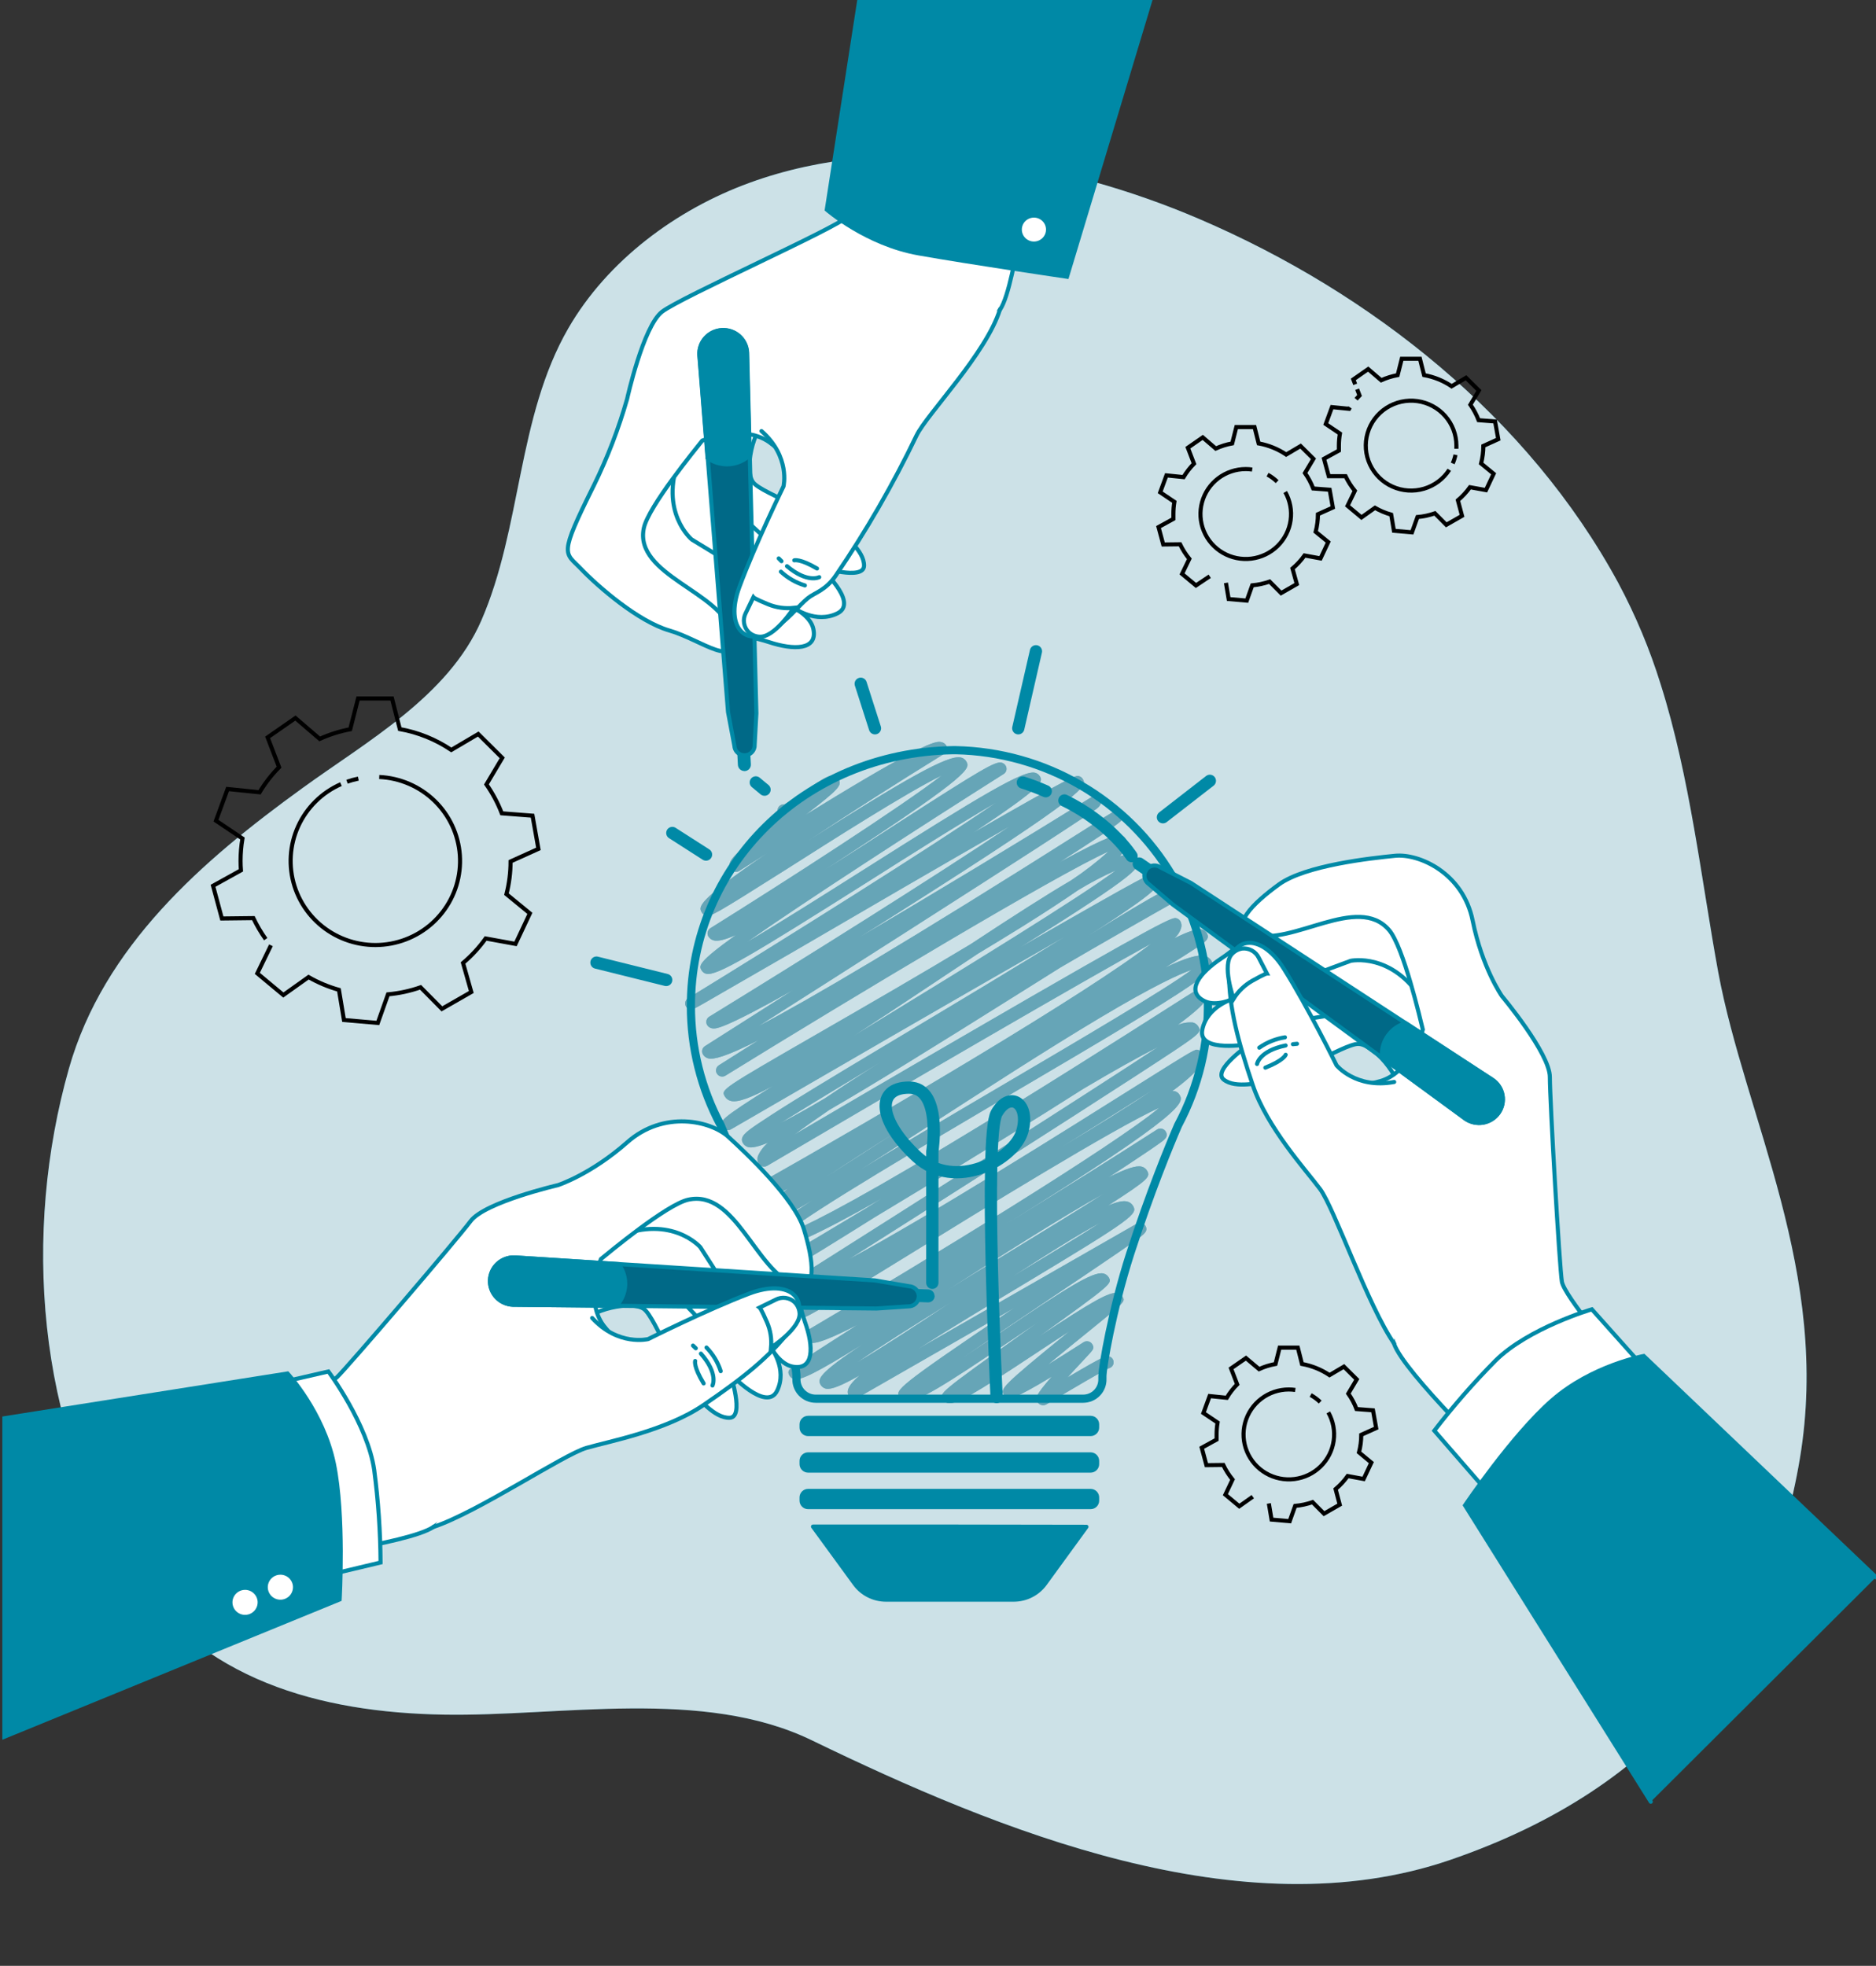 <svg width="459" height="481" viewBox="0 0 459 481" fill="none" xmlns="http://www.w3.org/2000/svg">
<rect x="0" y="0" width="459" height="481" fill="#333333" stroke="none"/>
<g clip-path="url(#clip0_651_227)">
<path d="M406.336 167.5C403.671 158.899 400.189 150.568 395.938 142.62C374.014 102.18 335.566 71.67 293.512 53.62C260.122 39.31 218.833 31.83 183.408 44.72C165.494 51.24 148.628 63.72 139.026 80.37C126.513 102.11 127.692 129 117.757 151.85C109.697 170.34 89.667 181.45 73.97 192.85C49.477 210.57 25.346 231.52 16.852 261.49C5.528 301.44 8.883 349 31.804 384.53C48.932 411.04 78.252 419 108.508 419.53C137.062 420.04 171.983 412.88 198.632 425.81C244.032 447.81 303.94 472.51 354.74 455.1C407.132 437.15 432.794 402.19 440.38 356.84C447.967 311.49 427.061 273.71 420.391 237.84C416.24 215.15 413.489 190.1 406.336 167.5Z" fill="#006987"/>
<path opacity="0.8" d="M406.336 167.5C403.671 158.899 400.189 150.568 395.938 142.62C374.014 102.18 335.566 71.67 293.512 53.62C260.122 39.31 218.833 31.83 183.408 44.72C165.494 51.24 148.628 63.72 139.026 80.37C126.513 102.11 127.692 129 117.757 151.85C109.697 170.34 89.667 181.45 73.97 192.85C49.477 210.57 25.346 231.52 16.852 261.49C5.528 301.44 8.883 349 31.804 384.53C48.932 411.04 78.252 419 108.508 419.53C137.062 420.04 171.983 412.88 198.632 425.81C244.032 447.81 303.94 472.51 354.74 455.1C407.132 437.15 432.794 402.19 440.38 356.84C447.967 311.49 427.061 273.71 420.391 237.84C416.24 215.15 413.489 190.1 406.336 167.5Z" fill="white"/>
<path d="M299.95 142.62L300.615 146.57L305.049 146.96L306.378 143.22C307.832 143.09 309.264 142.781 310.64 142.3L313.441 145.12L317.29 142.91L316.232 139.11C317.346 138.169 318.338 137.094 319.184 135.91L323.093 136.63L324.978 132.63L321.905 130.12C322.269 128.715 322.455 127.271 322.459 125.82L326.106 124.18L325.33 119.83L321.3 119.52C320.789 118.182 320.112 116.912 319.285 115.74L321.361 112.26L318.217 109.14L314.691 111.22C312.658 109.858 310.363 108.928 307.95 108.49L306.943 104.49H302.489L301.482 108.49C300.092 108.745 298.738 109.168 297.452 109.75L294.278 107.02L290.631 109.55L292.132 113.45C291.152 114.441 290.296 115.546 289.583 116.74L285.392 116.31L283.87 120.46L287.336 122.79C287.173 123.758 287.093 124.738 287.094 125.72C287.094 126.14 287.094 126.55 287.094 126.96L283.457 128.96L284.606 133.22L288.726 133.17C289.339 134.444 290.1 135.642 290.993 136.74L289.21 140.42L292.616 143.25L295.981 141M314.459 120.38C315.651 122.486 316.113 124.923 315.771 127.314C315.429 129.706 314.304 131.919 312.569 133.613C310.833 135.307 308.584 136.386 306.169 136.685C303.754 136.984 301.307 136.486 299.206 135.267C297.105 134.048 295.466 132.177 294.543 129.942C293.62 127.707 293.464 125.232 294.099 122.9C294.733 120.568 296.124 118.509 298.056 117.039C299.987 115.57 302.353 114.772 304.787 114.77C305.32 114.769 305.852 114.809 306.378 114.89M310.137 116.13C310.989 116.598 311.775 117.176 312.474 117.85" stroke="black" stroke-miterlimit="10"/>
<path d="M310.449 367.86L311.114 371.81L315.547 372.2L316.877 368.46C318.331 368.33 319.763 368.021 321.139 367.54L323.94 370.36L327.789 368.15L326.781 364.35C327.896 363.409 328.887 362.334 329.733 361.15L333.643 361.87L335.527 357.87L332.504 355.36C332.869 353.955 333.055 352.511 333.058 351.06L336.706 349.42L335.93 345.07L331.9 344.76C331.392 343.42 330.715 342.15 329.885 340.98L331.96 337.5L328.817 334.38L325.29 336.46C323.257 335.098 320.962 334.168 318.55 333.73L317.542 329.73H313.089L312.081 333.73C310.691 333.985 309.338 334.408 308.051 334.99L304.847 332.29L301.2 334.82L302.701 338.72C301.721 339.711 300.865 340.815 300.152 342.01L295.961 341.58L294.439 345.73L297.905 348.06C297.743 349.028 297.662 350.008 297.664 350.99C297.664 351.41 297.664 351.82 297.664 352.23L294.026 354.23L295.175 358.49L299.296 358.44C299.908 359.714 300.669 360.912 301.563 362.01L299.81 365.71L303.215 368.54L306.52 366.2M324.998 345.58C326.191 347.686 326.652 350.122 326.31 352.514C325.968 354.906 324.843 357.119 323.108 358.813C321.372 360.507 319.124 361.586 316.708 361.885C314.293 362.184 311.846 361.686 309.745 360.467C307.644 359.248 306.005 357.377 305.082 355.142C304.159 352.907 304.003 350.432 304.638 348.1C305.273 345.768 306.663 343.709 308.595 342.239C310.527 340.77 312.892 339.972 315.326 339.97C315.859 339.969 316.391 340.009 316.918 340.09M320.676 341.33C321.528 341.798 322.314 342.376 323.013 343.05" stroke="black" stroke-miterlimit="10"/>
<path d="M332.051 95.24L332.635 96.76C332.343 97.05 332.061 97.36 331.789 97.67M330.308 99.67C330.227 99.79 330.157 99.91 330.086 100.03L325.895 99.61L324.374 103.75L327.84 106.08C327.674 107.048 327.59 108.028 327.588 109.01C327.588 109.43 327.588 109.84 327.588 110.25L323.94 112.25L325.099 116.51H329.22C329.826 117.79 330.587 118.993 331.487 120.09L329.704 123.76L333.109 126.6L336.414 124.25C337.664 124.965 338.997 125.526 340.383 125.92L341.048 129.87L345.471 130.25L346.811 126.51C348.265 126.384 349.696 126.078 351.073 125.6L353.864 128.41L357.713 126.21L356.705 122.41C357.817 121.467 358.809 120.392 359.658 119.21L363.567 119.92L365.451 115.92L362.378 113.4C362.737 111.998 362.924 110.557 362.932 109.11L366.579 107.46L365.804 103.12L361.773 102.81C361.26 101.47 360.583 100.197 359.758 99.02L361.834 95.55L358.69 92.43L355.164 94.51C353.136 93.14 350.839 92.209 348.424 91.78L347.416 87.78H342.973L341.965 91.78C340.576 92.04 339.223 92.463 337.935 93.04L334.751 90.31L331.114 92.84L331.578 94.04M356.111 111.28C355.961 112.005 355.735 112.712 355.436 113.39M354.6 114.94C353.168 117.173 350.973 118.819 348.417 119.575C345.862 120.332 343.117 120.148 340.687 119.058C338.257 117.969 336.304 116.046 335.187 113.643C334.069 111.239 333.863 108.517 334.604 105.974C335.346 103.432 336.986 101.24 339.225 99.801C341.463 98.362 344.149 97.773 346.79 98.141C349.431 98.508 351.849 99.809 353.602 101.803C355.355 103.798 356.325 106.353 356.333 109C356.333 109.267 356.333 109.537 356.333 109.81" stroke="black" stroke-miterlimit="10"/>
<path d="M66.293 231.29L62.958 238.16L69.326 243.46L75.492 239.07C77.83 240.412 80.328 241.46 82.927 242.19L84.156 249.57L92.439 250.29L94.927 243.29C97.646 243.049 100.323 242.472 102.897 241.57L108.116 246.84L115.31 242.72L113.294 235.62C115.379 233.853 117.237 231.838 118.826 229.62L126.13 230.95L129.647 223.48L123.914 218.78C124.582 216.165 124.921 213.478 124.921 210.78L131.732 207.7L130.292 199.58L122.775 199C121.815 196.501 120.553 194.128 119.017 191.93L122.886 185.43L117.012 179.6L110.413 183.49C106.623 180.931 102.331 179.193 97.819 178.39L95.915 170.91H87.602L85.688 178.43C83.114 178.919 80.607 179.711 78.222 180.79L72.278 175.69L65.477 180.42L68.278 187.71C66.451 189.563 64.851 191.624 63.512 193.85L55.684 193.05L52.842 200.8L59.321 205.16C59.013 206.971 58.858 208.804 58.857 210.64C58.857 211.42 58.888 212.19 58.948 212.95L52.127 216.73L54.283 224.73L61.991 224.64C62.843 226.442 63.854 228.165 65.013 229.79M84.902 191.27C85.807 190.955 86.733 190.701 87.673 190.51M92.791 190.11C97.867 190.342 102.68 192.417 106.315 195.941C109.95 199.464 112.155 204.19 112.51 209.221C112.865 214.251 111.346 219.236 108.241 223.228C105.136 227.22 100.662 229.941 95.668 230.873C90.675 231.806 85.51 230.885 81.156 228.287C76.802 225.688 73.561 221.592 72.049 216.777C70.538 211.963 70.861 206.764 72.957 202.171C75.054 197.577 78.778 193.908 83.421 191.86" stroke="black" stroke-miterlimit="10"/>
<path d="M172.739 209.09L164.497 203.81" stroke="#0089A6" stroke-width="3" stroke-linecap="round" stroke-linejoin="round"/>
<path d="M187.057 193.21L184.921 191.44" stroke="#0089A6" stroke-width="3" stroke-linecap="round" stroke-linejoin="round"/>
<path d="M162.996 239.77L145.938 235.53" stroke="#0089A6" stroke-width="3" stroke-linecap="round" stroke-linejoin="round"/>
<path d="M255.186 343.83C255.06 343.829 254.934 343.812 254.813 343.78C254.42 343.678 254.083 343.427 253.876 343.08C253.352 342.17 253.07 341.68 257.322 336.84C248.153 342.41 247.176 342.18 246.642 342.05C246.224 341.927 245.865 341.657 245.634 341.29C244.788 339.84 244.627 339.55 261.594 325.77C258.873 327.52 256.042 329.4 253.533 331.06C238.602 340.95 233.957 343.76 231.901 343.29C231.652 343.234 231.418 343.127 231.211 342.978C231.005 342.828 230.832 342.638 230.702 342.42C229.796 340.86 229.796 340.86 249.846 326.48L253.815 323.64C251.498 325.17 249.191 326.73 247.075 328.16C231.297 338.81 224.113 343.41 221.423 342.81C221.142 342.747 220.878 342.625 220.649 342.453C220.419 342.28 220.23 342.061 220.093 341.81C219.086 340.12 218.884 339.74 248.042 320.08L209.695 342.08C209.354 342.269 208.951 342.317 208.574 342.214C208.198 342.111 207.876 341.865 207.68 341.53C207.005 340.37 207.529 338.95 210.3 336.53C205.887 339.05 203.328 340.06 202.068 339.77C201.806 339.71 201.559 339.599 201.341 339.442C201.123 339.286 200.938 339.088 200.799 338.86C199.963 337.42 200.285 336.09 210.955 328.97C199.952 335.8 195.892 337.81 194.31 337.44C194.075 337.385 193.854 337.283 193.66 337.141C193.466 336.998 193.303 336.817 193.182 336.61C192.446 335.36 193.131 334.91 195.66 333.25L201.232 329.64L209.756 324.17C200.366 329.01 198.955 328.68 198.169 328.49C197.904 328.43 197.655 328.318 197.435 328.16C197.215 328.001 197.029 327.801 196.89 327.57C196.704 327.231 196.657 326.834 196.758 326.462C196.859 326.089 197.101 325.77 197.434 325.57C227.005 308.17 272.656 280.26 283.659 271.03C272.686 275.98 239.881 296.2 221.191 307.75C197.121 322.6 197.01 322.57 196.003 322.31C195.795 322.264 195.598 322.176 195.425 322.052C195.252 321.928 195.106 321.771 194.995 321.59C194.179 320.19 194.22 319.29 203.852 313.37C199.418 315.44 196.497 316.37 195.207 316.07C194.925 316.004 194.659 315.882 194.427 315.71C194.194 315.538 194 315.32 193.857 315.07C193.664 314.738 193.608 314.344 193.7 313.972C193.792 313.599 194.025 313.276 194.351 313.07C224.194 294.2 266.178 267.48 283.306 256.19C278.54 258.6 272.142 262.19 265.029 266.42C259.276 270.09 252.455 274.36 244.385 279.34C233.725 285.93 222.944 292.46 213.967 297.86C192.285 311.44 192.023 311.38 190.965 311.12C190.757 311.07 190.561 310.98 190.388 310.855C190.215 310.73 190.069 310.572 189.958 310.39C189.772 310.051 189.725 309.654 189.826 309.282C189.927 308.909 190.169 308.59 190.502 308.39C197.031 304.54 204.234 300.25 211.71 295.75L215.64 293.29C199.983 302.18 191.328 306.07 188.779 305.45C188.484 305.393 188.205 305.274 187.96 305.102C187.715 304.929 187.51 304.707 187.358 304.45C186.421 302.85 187.751 300.81 198.794 293.65C191.671 297.96 188.849 299.24 187.65 298.95C187.422 298.899 187.206 298.801 187.017 298.664C186.828 298.526 186.67 298.351 186.552 298.15C185.917 297.06 185.404 296.15 192.779 290.84C188.809 292.84 186.3 293.65 185.101 293.36C184.829 293.301 184.573 293.188 184.347 293.026C184.122 292.864 183.933 292.658 183.792 292.42C183.69 292.248 183.625 292.058 183.599 291.86C183.573 291.663 183.587 291.462 183.64 291.27C183.747 290.887 184 290.56 184.346 290.36C217.04 271.91 266.551 242.69 281.623 230.9C265.09 239.96 219.509 266.52 187.701 285.24C187.529 285.34 187.339 285.406 187.141 285.434C186.944 285.461 186.743 285.449 186.55 285.399C186.357 285.349 186.176 285.261 186.017 285.141C185.858 285.021 185.725 284.871 185.625 284.7C185.471 284.425 185.374 284.122 185.341 283.809C185.308 283.497 185.34 283.18 185.434 282.88C185.995 281.612 186.843 280.489 187.912 279.6C185.565 280.55 183.993 280.9 183.096 280.68C182.818 280.612 182.556 280.489 182.327 280.317C182.098 280.145 181.907 279.928 181.766 279.68C180.86 278.13 182.593 276.93 185.212 275.12C187.227 273.77 190.079 271.9 194.068 269.42C201.514 264.8 211.731 258.68 222.551 252.21C234.712 244.93 249.16 236.28 260.636 229.12C236.083 243.12 197.413 265.54 178.845 276.32C178.493 276.518 178.077 276.572 177.686 276.47C177.494 276.42 177.314 276.332 177.156 276.212C176.999 276.092 176.867 275.941 176.769 275.77C175.993 274.43 175.762 274.04 189.111 265.7C183.882 268.55 180.578 269.78 178.895 269.39C178.577 269.324 178.277 269.193 178.013 269.006C177.749 268.818 177.528 268.578 177.363 268.3C176.356 266.58 176.356 266.58 200.597 252.61C211.811 246.15 225.191 238.43 237.503 231.01C247.841 224.19 255.931 219.01 262.067 215.41C265.286 213.285 268.34 210.925 271.205 208.35C258.621 213.96 208.93 243.78 177.505 263.18C177.165 263.392 176.755 263.462 176.364 263.374C175.973 263.285 175.633 263.047 175.419 262.71C175.205 262.373 175.135 261.966 175.224 261.578C175.313 261.189 175.553 260.852 175.892 260.64L185.645 254.48C177.585 258.59 174.563 259.28 173.323 258.97C173.042 258.905 172.778 258.782 172.547 258.61C172.316 258.438 172.124 258.22 171.983 257.97C171.788 257.638 171.73 257.244 171.822 256.871C171.914 256.497 172.149 256.174 172.477 255.97L193.948 242.31C176.396 252.15 174.976 251.8 174.109 251.58C173.879 251.527 173.662 251.427 173.471 251.288C173.28 251.149 173.121 250.973 173.001 250.77C172.812 250.435 172.761 250.04 172.856 249.668C172.952 249.296 173.187 248.975 173.515 248.77C196.144 234.88 228.294 214.77 247.065 202.16C231.901 210.83 209.786 223.71 194.23 232.79L176.89 242.79C173.041 245.02 171.177 246.11 170.18 246.61L169.918 246.77C169.223 247.1 169.051 247.05 168.759 246.97C168.475 246.895 168.219 246.738 168.023 246.521C167.826 246.303 167.698 246.033 167.655 245.744C167.611 245.455 167.653 245.16 167.776 244.895C167.898 244.629 168.097 244.405 168.346 244.25C192.346 229.52 227.791 207.32 243.669 196.4C235.216 201.26 222.592 209.25 212.436 215.7C183.963 233.7 175.308 238.88 172.799 238.26C172.561 238.204 172.336 238.1 172.139 237.956C171.941 237.812 171.776 237.629 171.651 237.42C171.026 236.33 170.573 235.56 180.033 228.79C177.454 229.92 175.711 230.35 174.694 230.11C174.406 230.045 174.134 229.923 173.895 229.751C173.656 229.579 173.455 229.361 173.303 229.11C173.116 228.775 173.064 228.383 173.158 228.011C173.251 227.64 173.483 227.318 173.807 227.11C192.396 215.5 220.647 197.3 230.36 189.77C221.856 193.9 203.297 205.77 192.376 212.71C174.532 224 173.867 224.28 172.729 224C172.52 223.952 172.323 223.862 172.15 223.737C171.977 223.612 171.831 223.453 171.721 223.27C170.915 221.9 170.21 220.68 187.681 208.76C185.525 210.12 183.318 211.53 181.061 212.97C180.875 213.12 180.656 213.226 180.422 213.279C180.188 213.333 179.945 213.333 179.711 213.28C179.512 213.233 179.326 213.145 179.163 213.023C179 212.901 178.864 212.747 178.764 212.57C177.686 210.72 179.238 209.13 191.499 199.8C191.274 199.753 191.062 199.659 190.876 199.524C190.69 199.39 190.535 199.218 190.421 199.02C190.234 198.675 190.19 198.272 190.297 197.895C190.404 197.518 190.655 197.197 190.995 197C191.278 196.846 191.601 196.78 191.922 196.81C193.516 195.892 195.06 194.89 196.547 193.81C201.464 190.38 202.854 189.56 204.053 189.81C204.287 189.861 204.508 189.959 204.702 190.098C204.897 190.238 205.06 190.415 205.182 190.62C206.048 192.12 205.373 193.02 197.121 199.36C199.418 197.95 201.786 196.49 204.174 195.05C227.468 180.91 229.272 181.33 230.37 181.59C230.612 181.641 230.84 181.743 231.039 181.888C231.239 182.032 231.406 182.217 231.529 182.43C231.718 182.764 231.771 183.157 231.678 183.529C231.584 183.901 231.35 184.224 231.025 184.43C219.66 191.43 207.852 199.01 197.947 205.56C220.939 190.99 231.992 184.56 235.105 185.34C235.375 185.4 235.63 185.514 235.854 185.676C236.077 185.837 236.265 186.043 236.405 186.28C237.362 187.93 238.057 189.13 206.25 209.91L201.675 212.91C208.083 208.91 214.572 204.71 219.811 201.31C240.214 188.17 243.518 186.24 245.06 186.6C245.271 186.655 245.469 186.751 245.642 186.884C245.815 187.016 245.96 187.181 246.067 187.37C246.26 187.702 246.317 188.096 246.225 188.468C246.133 188.841 245.9 189.164 245.574 189.37C225.846 201.85 197.031 220.48 182.784 230.49C190.441 226.01 201.292 219.14 210.743 213.16C240.697 194.16 250.47 188.41 253.231 189.07C253.478 189.129 253.71 189.236 253.914 189.385C254.119 189.535 254.29 189.723 254.42 189.94C255.155 191.21 255.689 192.11 238.168 203.72C262.722 189.58 263.195 189.72 263.971 189.9C264.169 189.95 264.354 190.039 264.516 190.161C264.679 190.283 264.816 190.435 264.918 190.61C265.926 192.34 266.641 193.61 220.315 222.99C216.95 225.13 213.574 227.26 210.239 229.34C228.577 218.58 250.43 205.34 266.984 195.08C267.157 194.975 267.35 194.905 267.55 194.874C267.751 194.843 267.955 194.852 268.153 194.9C268.549 195 268.889 195.252 269.1 195.6C269.815 196.84 268.757 197.6 267.639 198.36C266.954 198.83 265.946 199.51 264.616 200.36C262.178 201.97 258.571 204.36 253.916 207.36C246.077 212.43 235.126 219.46 221.363 228.26C208.103 236.73 194.743 245.26 185.585 251.07C197.685 244.72 221.222 231 266.561 202.25C273.089 198.12 273.09 198.12 273.754 198.25C273.954 198.299 274.141 198.386 274.306 198.508C274.47 198.63 274.608 198.784 274.712 198.96C275.084 199.6 275.296 199.96 274.087 201.03C272.475 202.43 268.465 205.03 259.316 210.93C272.273 203.88 273.482 204.17 274.268 204.37C274.497 204.421 274.713 204.519 274.902 204.656C275.091 204.794 275.249 204.969 275.367 205.17C275.911 206.11 276.042 207.24 274.026 209.48C274.821 209.234 275.662 209.172 276.485 209.3C276.814 209.368 277.124 209.504 277.397 209.698C277.669 209.893 277.897 210.142 278.067 210.43C279.074 212.15 279.578 213.03 249.644 231.77C281.341 213.55 281.654 213.63 282.409 213.83C282.603 213.879 282.785 213.966 282.944 214.086C283.104 214.207 283.237 214.357 283.336 214.53C284.344 216.19 282.53 217.86 278.198 221C275.407 223 271.467 225.64 266.188 229C283.79 218.09 288.203 215.83 289.774 216.21C289.997 216.264 290.206 216.361 290.389 216.497C290.573 216.633 290.727 216.804 290.842 217C290.943 217.17 291.009 217.359 291.035 217.555C291.061 217.751 291.047 217.95 290.993 218.14C290.942 218.333 290.853 218.514 290.73 218.672C290.607 218.83 290.453 218.962 290.278 219.06C280.001 224.84 269.553 230.82 259.458 236.72L248.999 243.28C228.435 256.2 213.433 265.49 202.905 271.57C199.57 273.84 196.718 275.86 194.431 277.57C203.801 272.07 219.761 262.72 235.74 253.47C286.117 224.21 286.883 224.42 287.84 224.67C288.037 224.72 288.222 224.809 288.385 224.931C288.548 225.053 288.684 225.205 288.787 225.38C288.933 225.636 289.025 225.918 289.058 226.211C289.091 226.503 289.064 226.798 288.978 227.08C288.681 228.048 288.111 228.912 287.336 229.57C290.792 227.86 292.958 227.16 294.026 227.41C294.286 227.469 294.531 227.58 294.745 227.737C294.96 227.893 295.141 228.092 295.275 228.32C296.081 229.7 294.953 230.45 292.464 232.09C290.963 233.09 288.747 234.48 285.674 236.38L285.079 236.75C289.774 234.52 293.069 233.47 294.721 233.87C295.059 233.939 295.378 234.077 295.659 234.275C295.94 234.473 296.176 234.727 296.354 235.02C297.744 237.41 296.354 238.93 247.196 267.79C226.551 280 199.277 296 191.842 302C195.942 300.57 206.159 295.67 231.549 280.42C252.244 267.99 275.034 253.48 285.956 246.51C293.542 241.68 293.532 241.69 294.207 241.85C294.609 241.951 294.953 242.207 295.165 242.56C295.779 243.62 296.404 244.69 288.112 250.82C289.283 250.295 290.569 250.074 291.85 250.18C292.132 250.246 292.397 250.369 292.629 250.541C292.862 250.713 293.056 250.93 293.2 251.18C294.087 252.71 294.087 252.71 277.785 263.31C269.724 268.53 258.541 275.74 244.435 284.74C230.833 293.42 217.121 302.13 207.731 308.08C226.753 297.96 262.4 275.52 278.258 265.54C292.364 256.69 292.364 256.69 293.129 256.88C293.327 256.93 293.512 257.019 293.675 257.141C293.837 257.263 293.974 257.415 294.076 257.59C295.155 259.45 293.442 262.09 286.812 266.98C287.006 266.953 287.203 266.953 287.396 266.98C287.643 267.039 287.876 267.146 288.08 267.295C288.284 267.445 288.456 267.633 288.585 267.85C289.643 269.67 290.842 271.73 246.128 299.52C258.984 291.66 272.324 283.3 283.094 276.37C283.267 276.258 283.46 276.183 283.663 276.148C283.865 276.114 284.073 276.12 284.273 276.168C284.473 276.216 284.661 276.304 284.826 276.426C284.99 276.548 285.128 276.703 285.23 276.88C285.966 278.16 284.948 278.88 283.215 280.08C282.208 280.79 280.686 281.83 278.691 283.15C276.696 284.47 274.218 286.15 271.226 288.07C275.397 285.97 277.976 285.12 279.286 285.44C279.57 285.504 279.838 285.625 280.072 285.798C280.306 285.97 280.502 286.189 280.646 286.44C281.492 287.89 281.301 288.44 271.105 294.98C273.251 294.07 274.772 293.74 275.749 293.98C276.053 294.045 276.34 294.171 276.591 294.352C276.843 294.533 277.054 294.764 277.21 295.03C278.399 297.03 277.503 297.97 250.198 314.38C242.38 319.08 232.536 324.99 224.567 330.09L278.178 299.38C278.349 299.279 278.539 299.214 278.736 299.188C278.934 299.162 279.134 299.176 279.326 299.23C279.711 299.332 280.04 299.58 280.243 299.92C280.989 301.21 279.931 301.98 278.178 303.26C277.12 304.03 275.568 305.12 273.432 306.58C269.452 309.32 263.921 313.03 258.067 316.97C251.246 321.55 242.662 327.32 235.629 332.17C238.863 330.05 242.229 327.78 245.221 325.76C260.808 315.24 267.387 311.03 269.956 311.59C270.225 311.648 270.479 311.761 270.703 311.921C270.927 312.081 271.115 312.285 271.256 312.52C272.132 314.04 272.173 314.11 254.299 326.96C267.266 318.4 271.508 315.96 273.442 316.39C273.691 316.446 273.926 316.552 274.132 316.702C274.338 316.852 274.512 317.041 274.641 317.26C275.346 318.48 275.346 318.48 266.329 325.79C263.609 327.99 259.83 331.05 256.425 333.88C259.185 332.19 262.228 330.27 265.12 328.41C265.292 328.298 265.486 328.223 265.688 328.188C265.891 328.154 266.099 328.16 266.299 328.208C266.499 328.256 266.687 328.344 266.851 328.466C267.016 328.588 267.153 328.743 267.256 328.92C267.82 329.92 267.608 330.12 265.543 332.32C263.86 334.11 262.42 335.68 261.201 337.02C270.349 331.61 270.681 331.7 271.326 331.86C271.522 331.91 271.706 331.999 271.867 332.121C272.028 332.243 272.163 332.396 272.263 332.57C272.364 332.74 272.43 332.929 272.456 333.124C272.483 333.32 272.47 333.519 272.418 333.71C272.367 333.901 272.278 334.079 272.156 334.236C272.034 334.392 271.882 334.522 271.709 334.62C271.563 334.707 271.403 334.768 271.236 334.8C269.896 335.4 262.45 339.75 255.891 343.69C255.67 343.79 255.428 343.838 255.186 343.83ZM269.724 334C269.884 334.268 270.123 334.481 270.409 334.61C270.126 334.477 269.888 334.265 269.724 334ZM232.526 318.73C223.821 324.12 215.257 329.52 209.675 333.37C215.751 329.78 224.577 324 232.526 318.73ZM269.996 292.1C260.112 297.54 244.123 307.76 231.972 315.55C236.445 312.78 241.544 309.65 247.337 306.11C255.317 301.24 263.911 296 269.996 292.1ZM269.352 299.1C263.981 301.94 255.83 307.1 247.881 312.25L248.717 311.75C256.143 307.27 264.203 302.42 269.352 299.08V299.1ZM219.811 276.64C213.161 280.77 207.116 284.66 202.078 288C207.297 284.69 213.484 280.72 219.811 276.64ZM291.537 237.31C288.616 238.31 282.419 241.11 269.311 248.92C256.203 256.73 240.365 267 226.259 276.1C220.103 280.1 214.924 283.4 210.552 286.18C219.035 281 230.43 274.23 245.654 265.29C264.183 254.38 284.898 242.22 291.537 237.31ZM282.077 266.65L279.941 268C272.888 272.447 266.208 276.63 259.901 280.55C268.314 275.53 276.263 270.62 282.077 266.65ZM215.257 260C206.018 265.54 197.041 271 191.076 274.73C194.099 273.2 197.736 271.15 201.847 268.73C205.887 266 210.411 263.05 215.257 260ZM238.914 233.58C235.045 236.14 231.236 238.68 227.67 241.05C220.617 245.77 214.35 249.89 208.92 253.43L214.471 250.03C234.874 237.55 264.334 219.51 272.999 212.97C269.794 214.392 266.687 216.022 263.699 217.85C260.253 220.24 255.871 223.11 250.319 226.59C246.702 228.84 242.863 231.18 238.914 233.56V233.58Z" fill="#006987"/>
<g opacity="0.4">
<path d="M255.186 343.83C255.06 343.829 254.934 343.812 254.813 343.78C254.42 343.678 254.083 343.427 253.876 343.08C253.352 342.17 253.07 341.68 257.322 336.84C248.153 342.41 247.176 342.18 246.642 342.05C246.224 341.927 245.865 341.657 245.634 341.29C244.788 339.84 244.627 339.55 261.594 325.77C258.873 327.52 256.042 329.4 253.533 331.06C238.602 340.95 233.957 343.76 231.901 343.29C231.652 343.234 231.418 343.127 231.211 342.978C231.005 342.828 230.832 342.638 230.702 342.42C229.796 340.86 229.796 340.86 249.846 326.48L253.815 323.64C251.498 325.17 249.191 326.73 247.075 328.16C231.297 338.81 224.113 343.41 221.423 342.81C221.142 342.747 220.878 342.625 220.649 342.453C220.419 342.28 220.23 342.061 220.093 341.81C219.086 340.12 218.884 339.74 248.042 320.08L209.695 342.08C209.354 342.269 208.951 342.317 208.574 342.214C208.198 342.111 207.876 341.865 207.68 341.53C207.005 340.37 207.529 338.95 210.3 336.53C205.887 339.05 203.328 340.06 202.068 339.77C201.806 339.71 201.559 339.599 201.341 339.442C201.123 339.286 200.938 339.088 200.799 338.86C199.963 337.42 200.285 336.09 210.955 328.97C199.952 335.8 195.892 337.81 194.31 337.44C194.075 337.385 193.854 337.283 193.66 337.141C193.466 336.998 193.303 336.817 193.182 336.61C192.446 335.36 193.131 334.91 195.66 333.25L201.232 329.64L209.756 324.17C200.366 329.01 198.955 328.68 198.169 328.49C197.904 328.43 197.655 328.318 197.435 328.16C197.215 328.001 197.029 327.801 196.89 327.57C196.704 327.231 196.657 326.834 196.758 326.462C196.859 326.089 197.101 325.77 197.434 325.57C227.005 308.17 272.656 280.26 283.659 271.03C272.686 275.98 239.881 296.2 221.191 307.75C197.121 322.6 197.01 322.57 196.003 322.31C195.795 322.264 195.598 322.176 195.425 322.052C195.252 321.928 195.106 321.771 194.995 321.59C194.179 320.19 194.22 319.29 203.852 313.37C199.418 315.44 196.497 316.37 195.207 316.07C194.925 316.004 194.659 315.882 194.427 315.71C194.194 315.538 194 315.32 193.857 315.07C193.664 314.738 193.608 314.344 193.7 313.972C193.792 313.599 194.025 313.276 194.351 313.07C224.194 294.2 266.178 267.48 283.306 256.19C278.54 258.6 272.142 262.19 265.029 266.42C259.276 270.09 252.455 274.36 244.385 279.34C233.725 285.93 222.944 292.46 213.967 297.86C192.285 311.44 192.023 311.38 190.965 311.12C190.757 311.07 190.561 310.98 190.388 310.855C190.215 310.73 190.069 310.572 189.958 310.39C189.772 310.051 189.725 309.654 189.826 309.282C189.927 308.909 190.169 308.59 190.502 308.39C197.031 304.54 204.234 300.25 211.71 295.75L215.64 293.29C199.983 302.18 191.328 306.07 188.779 305.45C188.484 305.393 188.205 305.274 187.96 305.102C187.715 304.929 187.51 304.707 187.358 304.45C186.421 302.85 187.751 300.81 198.794 293.65C191.671 297.96 188.849 299.24 187.65 298.95C187.422 298.899 187.206 298.801 187.017 298.664C186.828 298.526 186.67 298.351 186.552 298.15C185.917 297.06 185.404 296.15 192.779 290.84C188.809 292.84 186.3 293.65 185.101 293.36C184.829 293.301 184.573 293.188 184.347 293.026C184.122 292.864 183.933 292.658 183.792 292.42C183.69 292.248 183.625 292.058 183.599 291.86C183.573 291.663 183.587 291.462 183.64 291.27C183.747 290.887 184 290.56 184.346 290.36C217.04 271.91 266.551 242.69 281.623 230.9C265.09 239.96 219.509 266.52 187.701 285.24C187.529 285.34 187.339 285.406 187.141 285.434C186.944 285.461 186.743 285.449 186.55 285.399C186.357 285.349 186.176 285.261 186.017 285.141C185.858 285.021 185.725 284.871 185.625 284.7C185.471 284.425 185.374 284.122 185.341 283.809C185.308 283.497 185.34 283.18 185.434 282.88C185.995 281.612 186.843 280.489 187.912 279.6C185.565 280.55 183.993 280.9 183.096 280.68C182.818 280.612 182.556 280.489 182.327 280.317C182.098 280.145 181.907 279.928 181.766 279.68C180.86 278.13 182.593 276.93 185.212 275.12C187.227 273.77 190.079 271.9 194.068 269.42C201.514 264.8 211.731 258.68 222.551 252.21C234.712 244.93 249.16 236.28 260.636 229.12C236.083 243.12 197.413 265.54 178.845 276.32C178.493 276.518 178.077 276.572 177.686 276.47C177.494 276.42 177.314 276.332 177.156 276.212C176.999 276.092 176.867 275.941 176.769 275.77C175.993 274.43 175.762 274.04 189.111 265.7C183.882 268.55 180.578 269.78 178.895 269.39C178.577 269.324 178.277 269.193 178.013 269.006C177.749 268.818 177.528 268.578 177.363 268.3C176.356 266.58 176.356 266.58 200.597 252.61C211.811 246.15 225.191 238.43 237.503 231.01C247.841 224.19 255.931 219.01 262.067 215.41C265.286 213.285 268.34 210.925 271.205 208.35C258.621 213.96 208.93 243.78 177.505 263.18C177.165 263.392 176.755 263.462 176.364 263.374C175.973 263.285 175.633 263.047 175.419 262.71C175.205 262.373 175.135 261.966 175.224 261.578C175.313 261.189 175.553 260.852 175.892 260.64L185.645 254.48C177.585 258.59 174.563 259.28 173.323 258.97C173.042 258.905 172.778 258.782 172.547 258.61C172.316 258.438 172.124 258.22 171.983 257.97C171.788 257.638 171.73 257.244 171.822 256.871C171.914 256.497 172.149 256.174 172.477 255.97L193.948 242.31C176.396 252.15 174.976 251.8 174.109 251.58C173.879 251.527 173.662 251.427 173.471 251.288C173.28 251.149 173.121 250.973 173.001 250.77C172.812 250.435 172.761 250.04 172.856 249.668C172.952 249.296 173.187 248.975 173.515 248.77C196.144 234.88 228.294 214.77 247.065 202.16C231.901 210.83 209.786 223.71 194.23 232.79L176.89 242.79C173.041 245.02 171.177 246.11 170.18 246.61L169.918 246.77C169.223 247.1 169.051 247.05 168.759 246.97C168.475 246.895 168.219 246.738 168.023 246.521C167.826 246.303 167.698 246.033 167.655 245.744C167.611 245.455 167.653 245.16 167.776 244.895C167.898 244.629 168.097 244.405 168.346 244.25C192.346 229.52 227.791 207.32 243.669 196.4C235.216 201.26 222.592 209.25 212.436 215.7C183.963 233.7 175.308 238.88 172.799 238.26C172.561 238.204 172.336 238.1 172.139 237.956C171.941 237.812 171.776 237.629 171.651 237.42C171.026 236.33 170.573 235.56 180.033 228.79C177.454 229.92 175.711 230.35 174.694 230.11C174.406 230.045 174.134 229.923 173.895 229.751C173.656 229.579 173.455 229.361 173.303 229.11C173.116 228.775 173.064 228.383 173.158 228.011C173.251 227.64 173.483 227.318 173.807 227.11C192.396 215.5 220.647 197.3 230.36 189.77C221.856 193.9 203.297 205.77 192.376 212.71C174.532 224 173.867 224.28 172.729 224C172.52 223.952 172.323 223.862 172.15 223.737C171.977 223.612 171.831 223.453 171.721 223.27C170.915 221.9 170.21 220.68 187.681 208.76C185.525 210.12 183.318 211.53 181.061 212.97C180.875 213.12 180.656 213.226 180.422 213.279C180.188 213.333 179.945 213.333 179.711 213.28C179.512 213.233 179.326 213.145 179.163 213.023C179 212.901 178.864 212.747 178.764 212.57C177.686 210.72 179.238 209.13 191.499 199.8C191.274 199.753 191.062 199.659 190.876 199.524C190.69 199.39 190.535 199.218 190.421 199.02C190.234 198.675 190.19 198.272 190.297 197.895C190.404 197.518 190.655 197.197 190.995 197C191.278 196.846 191.601 196.78 191.922 196.81C193.516 195.892 195.06 194.89 196.547 193.81C201.464 190.38 202.854 189.56 204.053 189.81C204.287 189.861 204.508 189.959 204.702 190.098C204.897 190.238 205.06 190.415 205.182 190.62C206.048 192.12 205.373 193.02 197.121 199.36C199.418 197.95 201.786 196.49 204.174 195.05C227.468 180.91 229.272 181.33 230.37 181.59C230.612 181.641 230.84 181.743 231.039 181.888C231.239 182.032 231.406 182.217 231.529 182.43C231.718 182.764 231.771 183.157 231.678 183.529C231.584 183.901 231.35 184.224 231.025 184.43C219.66 191.43 207.852 199.01 197.947 205.56C220.939 190.99 231.992 184.56 235.105 185.34C235.375 185.4 235.63 185.514 235.854 185.676C236.077 185.837 236.265 186.043 236.405 186.28C237.362 187.93 238.057 189.13 206.25 209.91L201.675 212.91C208.083 208.91 214.572 204.71 219.811 201.31C240.214 188.17 243.518 186.24 245.06 186.6C245.271 186.655 245.469 186.751 245.642 186.884C245.815 187.016 245.96 187.181 246.067 187.37C246.26 187.702 246.317 188.096 246.225 188.468C246.133 188.841 245.9 189.164 245.574 189.37C225.846 201.85 197.031 220.48 182.784 230.49C190.441 226.01 201.292 219.14 210.743 213.16C240.697 194.16 250.47 188.41 253.231 189.07C253.478 189.129 253.71 189.236 253.914 189.385C254.119 189.535 254.29 189.723 254.42 189.94C255.155 191.21 255.689 192.11 238.168 203.72C262.722 189.58 263.195 189.72 263.971 189.9C264.169 189.95 264.354 190.039 264.516 190.161C264.679 190.283 264.816 190.435 264.918 190.61C265.926 192.34 266.641 193.61 220.315 222.99C216.95 225.13 213.574 227.26 210.239 229.34C228.577 218.58 250.43 205.34 266.984 195.08C267.157 194.975 267.35 194.905 267.55 194.874C267.751 194.843 267.955 194.852 268.153 194.9C268.549 195 268.889 195.252 269.1 195.6C269.815 196.84 268.757 197.6 267.639 198.36C266.954 198.83 265.946 199.51 264.616 200.36C262.178 201.97 258.571 204.36 253.916 207.36C246.077 212.43 235.126 219.46 221.363 228.26C208.103 236.73 194.743 245.26 185.585 251.07C197.685 244.72 221.222 231 266.561 202.25C273.089 198.12 273.09 198.12 273.754 198.25C273.954 198.299 274.141 198.386 274.306 198.508C274.47 198.63 274.608 198.784 274.712 198.96C275.084 199.6 275.296 199.96 274.087 201.03C272.475 202.43 268.465 205.03 259.316 210.93C272.273 203.88 273.482 204.17 274.268 204.37C274.497 204.421 274.713 204.519 274.902 204.656C275.091 204.794 275.249 204.969 275.367 205.17C275.911 206.11 276.042 207.24 274.026 209.48C274.821 209.234 275.662 209.172 276.485 209.3C276.814 209.368 277.124 209.504 277.397 209.698C277.669 209.893 277.897 210.142 278.067 210.43C279.074 212.15 279.578 213.03 249.644 231.77C281.341 213.55 281.654 213.63 282.409 213.83C282.603 213.879 282.785 213.966 282.944 214.086C283.104 214.207 283.237 214.357 283.336 214.53C284.344 216.19 282.53 217.86 278.198 221C275.407 223 271.467 225.64 266.188 229C283.79 218.09 288.203 215.83 289.774 216.21C289.997 216.264 290.206 216.361 290.389 216.497C290.573 216.633 290.727 216.804 290.842 217C290.943 217.17 291.009 217.359 291.035 217.555C291.061 217.751 291.047 217.95 290.993 218.14C290.942 218.333 290.853 218.514 290.73 218.672C290.607 218.83 290.453 218.962 290.278 219.06C280.001 224.84 269.553 230.82 259.458 236.72L248.999 243.28C228.435 256.2 213.433 265.49 202.905 271.57C199.57 273.84 196.718 275.86 194.431 277.57C203.801 272.07 219.761 262.72 235.74 253.47C286.117 224.21 286.883 224.42 287.84 224.67C288.037 224.72 288.222 224.809 288.385 224.931C288.548 225.053 288.684 225.205 288.787 225.38C288.933 225.636 289.025 225.918 289.058 226.211C289.091 226.503 289.064 226.798 288.978 227.08C288.681 228.048 288.111 228.912 287.336 229.57C290.792 227.86 292.958 227.16 294.026 227.41C294.286 227.469 294.531 227.58 294.745 227.737C294.96 227.893 295.141 228.092 295.275 228.32C296.081 229.7 294.953 230.45 292.464 232.09C290.963 233.09 288.747 234.48 285.674 236.38L285.079 236.75C289.774 234.52 293.069 233.47 294.721 233.87C295.059 233.939 295.378 234.077 295.659 234.275C295.94 234.473 296.176 234.727 296.354 235.02C297.744 237.41 296.354 238.93 247.196 267.79C226.551 280 199.277 296 191.842 302C195.942 300.57 206.159 295.67 231.549 280.42C252.244 267.99 275.034 253.48 285.956 246.51C293.542 241.68 293.532 241.69 294.207 241.85C294.609 241.951 294.953 242.207 295.165 242.56C295.779 243.62 296.404 244.69 288.112 250.82C289.283 250.295 290.569 250.074 291.85 250.18C292.132 250.246 292.397 250.369 292.629 250.541C292.862 250.713 293.056 250.93 293.2 251.18C294.087 252.71 294.087 252.71 277.785 263.31C269.724 268.53 258.541 275.74 244.435 284.74C230.833 293.42 217.121 302.13 207.731 308.08C226.753 297.96 262.4 275.52 278.258 265.54C292.364 256.69 292.364 256.69 293.129 256.88C293.327 256.93 293.512 257.019 293.675 257.141C293.837 257.263 293.974 257.415 294.076 257.59C295.155 259.45 293.442 262.09 286.812 266.98C287.006 266.953 287.203 266.953 287.396 266.98C287.643 267.039 287.876 267.146 288.08 267.295C288.284 267.445 288.456 267.633 288.585 267.85C289.643 269.67 290.842 271.73 246.128 299.52C258.984 291.66 272.324 283.3 283.094 276.37C283.267 276.258 283.46 276.183 283.663 276.148C283.865 276.114 284.073 276.12 284.273 276.168C284.473 276.216 284.661 276.304 284.826 276.426C284.99 276.548 285.128 276.703 285.23 276.88C285.966 278.16 284.948 278.88 283.215 280.08C282.208 280.79 280.686 281.83 278.691 283.15C276.696 284.47 274.218 286.15 271.226 288.07C275.397 285.97 277.976 285.12 279.286 285.44C279.57 285.504 279.838 285.625 280.072 285.798C280.306 285.97 280.502 286.189 280.646 286.44C281.492 287.89 281.301 288.44 271.105 294.98C273.251 294.07 274.772 293.74 275.749 293.98C276.053 294.045 276.34 294.171 276.591 294.352C276.843 294.533 277.054 294.764 277.21 295.03C278.399 297.03 277.503 297.97 250.198 314.38C242.38 319.08 232.536 324.99 224.567 330.09L278.178 299.38C278.349 299.279 278.539 299.214 278.736 299.188C278.934 299.162 279.134 299.176 279.326 299.23C279.711 299.332 280.04 299.58 280.243 299.92C280.989 301.21 279.931 301.98 278.178 303.26C277.12 304.03 275.568 305.12 273.432 306.58C269.452 309.32 263.921 313.03 258.067 316.97C251.246 321.55 242.662 327.32 235.629 332.17C238.863 330.05 242.229 327.78 245.221 325.76C260.808 315.24 267.387 311.03 269.956 311.59C270.225 311.648 270.479 311.761 270.703 311.921C270.927 312.081 271.115 312.285 271.256 312.52C272.132 314.04 272.173 314.11 254.299 326.96C267.266 318.4 271.508 315.96 273.442 316.39C273.691 316.446 273.926 316.552 274.132 316.702C274.338 316.852 274.512 317.041 274.641 317.26C275.346 318.48 275.346 318.48 266.329 325.79C263.609 327.99 259.83 331.05 256.425 333.88C259.185 332.19 262.228 330.27 265.12 328.41C265.292 328.298 265.486 328.223 265.688 328.188C265.891 328.154 266.099 328.16 266.299 328.208C266.499 328.256 266.687 328.344 266.851 328.466C267.016 328.588 267.153 328.743 267.256 328.92C267.82 329.92 267.608 330.12 265.543 332.32C263.86 334.11 262.42 335.68 261.201 337.02C270.349 331.61 270.681 331.7 271.326 331.86C271.522 331.91 271.706 331.999 271.867 332.121C272.028 332.243 272.163 332.396 272.263 332.57C272.364 332.74 272.43 332.929 272.456 333.124C272.483 333.32 272.47 333.519 272.418 333.71C272.367 333.901 272.278 334.079 272.156 334.236C272.034 334.392 271.882 334.522 271.709 334.62C271.563 334.707 271.403 334.768 271.236 334.8C269.896 335.4 262.45 339.75 255.891 343.69C255.67 343.79 255.428 343.838 255.186 343.83ZM269.724 334C269.884 334.268 270.123 334.481 270.409 334.61C270.126 334.477 269.888 334.265 269.724 334ZM232.526 318.73C223.821 324.12 215.257 329.52 209.675 333.37C215.751 329.78 224.577 324 232.526 318.73ZM269.996 292.1C260.112 297.54 244.123 307.76 231.972 315.55C236.445 312.78 241.544 309.65 247.337 306.11C255.317 301.24 263.911 296 269.996 292.1ZM269.352 299.1C263.981 301.94 255.83 307.1 247.881 312.25L248.717 311.75C256.143 307.27 264.203 302.42 269.352 299.08V299.1ZM219.811 276.64C213.161 280.77 207.116 284.66 202.078 288C207.297 284.69 213.484 280.72 219.811 276.64ZM291.537 237.31C288.616 238.31 282.419 241.11 269.311 248.92C256.203 256.73 240.365 267 226.259 276.1C220.103 280.1 214.924 283.4 210.552 286.18C219.035 281 230.43 274.23 245.654 265.29C264.183 254.38 284.898 242.22 291.537 237.31ZM282.077 266.65L279.941 268C272.888 272.447 266.208 276.63 259.901 280.55C268.314 275.53 276.263 270.62 282.077 266.65ZM215.257 260C206.018 265.54 197.041 271 191.076 274.73C194.099 273.2 197.736 271.15 201.847 268.73C205.887 266 210.411 263.05 215.257 260ZM238.914 233.58C235.045 236.14 231.236 238.68 227.67 241.05C220.617 245.77 214.35 249.89 208.92 253.43L214.471 250.03C234.874 237.55 264.334 219.51 272.999 212.97C269.794 214.392 266.687 216.022 263.699 217.85C260.253 220.24 255.871 223.11 250.319 226.59C246.702 228.84 242.863 231.18 238.914 233.56V233.58Z" fill="white"/>
</g>
<path d="M233.785 183.55H233.11C196.577 184.22 169.041 211.96 169.041 246.09C169.025 256.282 171.53 266.323 176.336 275.33C178.351 280.08 183.227 291.71 188.053 306.75C192.527 320.63 194.864 334.6 194.864 336.75C194.864 336.95 194.864 337.16 194.864 337.39C194.844 338.018 194.951 338.643 195.179 339.228C195.406 339.814 195.75 340.349 196.19 340.8C196.63 341.251 197.157 341.611 197.739 341.856C198.321 342.102 198.947 342.229 199.58 342.23H265.009C265.642 342.229 266.267 342.102 266.85 341.856C267.432 341.611 267.959 341.251 268.398 340.8C268.838 340.349 269.182 339.814 269.41 339.228C269.637 338.643 269.744 338.018 269.724 337.39C269.724 337.16 269.724 336.95 269.724 336.75C269.724 334.64 272.062 320.67 276.525 306.75C281.361 291.75 286.187 280.08 288.243 275.33C293.267 265.894 295.777 255.34 295.531 244.67C295.286 234 292.295 223.57 286.842 214.372C281.389 205.173 273.656 197.512 264.378 192.118C255.1 186.723 244.586 183.773 233.836 183.55H233.785Z" stroke="#0089A6" stroke-width="2" stroke-linecap="round" stroke-linejoin="round"/>
<path d="M255.861 193.59C254.036 192.777 252.166 192.069 250.259 191.47" stroke="#0089A6" stroke-width="3" stroke-linecap="round" stroke-linejoin="round"/>
<path d="M276.858 209.47C276.858 209.47 271.719 201.37 260.425 195.86" stroke="#0089A6" stroke-width="3" stroke-linecap="round" stroke-linejoin="round"/>
<path d="M228.113 313.87V281.75C228.113 281.75 230.602 266.11 222.41 266.11C214.219 266.11 214.844 274.25 224.294 283C233.745 291.75 248.254 283.63 250.148 276.75C252.042 269.87 246.994 266.75 243.841 272.37C240.687 277.99 243.841 341.82 243.841 341.82" stroke="#0089A6" stroke-width="3" stroke-linecap="round" stroke-linejoin="round"/>
<path d="M210.592 167.3L214.078 178.19" stroke="#0089A6" stroke-width="3" stroke-linecap="round" stroke-linejoin="round"/>
<path d="M296.011 191.05L284.535 199.96" stroke="#0089A6" stroke-width="3" stroke-linecap="round" stroke-linejoin="round"/>
<path d="M253.462 159.35L249.14 178.19" stroke="#0089A6" stroke-width="3" stroke-linecap="round" stroke-linejoin="round"/>
<path d="M266.832 346.91H197.725C196.84 346.91 196.123 347.622 196.123 348.5V349.29C196.123 350.168 196.84 350.88 197.725 350.88H266.832C267.717 350.88 268.434 350.168 268.434 349.29V348.5C268.434 347.622 267.717 346.91 266.832 346.91Z" fill="#0089A6" stroke="#0089A6" stroke-linecap="round" stroke-linejoin="round"/>
<path d="M266.832 355.85H197.725C196.84 355.85 196.123 356.562 196.123 357.44V358.23C196.123 359.108 196.84 359.82 197.725 359.82H266.832C267.717 359.82 268.434 359.108 268.434 358.23V357.44C268.434 356.562 267.717 355.85 266.832 355.85Z" fill="#0089A6" stroke="#0089A6" stroke-linecap="round" stroke-linejoin="round"/>
<path d="M266.832 364.79H197.725C196.84 364.79 196.123 365.502 196.123 366.38V367.17C196.123 368.048 196.84 368.76 197.725 368.76H266.832C267.717 368.76 268.434 368.048 268.434 367.17V366.38C268.434 365.502 267.717 364.79 266.832 364.79Z" fill="#0089A6" stroke="#0089A6" stroke-linecap="round" stroke-linejoin="round"/>
<path d="M234.4 373.52H198.915L209.131 387.52C210.007 388.722 211.158 389.701 212.489 390.375C213.82 391.05 215.294 391.401 216.789 391.4H248.022C249.52 391.399 250.996 391.045 252.329 390.367C253.662 389.689 254.814 388.706 255.69 387.5L265.826 373.57L234.4 373.52Z" fill="#0089A6" stroke="#0089A6" stroke-linecap="round" stroke-linejoin="round"/>
<path d="M310.581 224C310.581 224 304.133 231 298.853 234.48C293.574 237.96 289.896 242.59 294.742 244.96C297.654 246.38 301.795 244.38 301.795 244.38C301.795 244.38 295.337 246.12 294.168 251.95C292.999 257.78 305.855 255.42 305.855 255.42C305.855 255.42 296.475 261.82 299.407 264.15C302.339 266.48 308.203 264.73 311.135 264.73C314.067 264.73 328.737 255.42 332.293 255.42C335.85 255.42 342.852 262.99 342.852 268.81C342.852 274.63 352.202 274.05 353.401 256C354.6 237.95 349.885 222.82 342.258 218.16C334.631 213.5 310.581 224 310.581 224Z" fill="white" stroke="#0089A6" stroke-miterlimit="10" stroke-linecap="round"/>
<path d="M307.064 243.77L330.469 235.09C330.469 235.09 340.746 232.88 348.122 244.94" stroke="#0089A6" stroke-miterlimit="10" stroke-linecap="round"/>
<path d="M311.165 250.76L332.323 247.27C332.323 247.27 341.714 246.69 347.577 257.75" stroke="#0089A6" stroke-miterlimit="10" stroke-linecap="round"/>
<path d="M336.978 264.73L321.139 268.23L330.519 305.48C330.519 305.48 338.741 321.78 341.078 328.77C343.416 335.76 367.476 359 367.476 359L395.626 332.22C395.626 332.22 382.73 317.09 382.145 313.59C381.561 310.09 379.203 269.35 379.203 263.53C379.203 257.71 367.476 243.73 367.476 243.73C367.476 243.73 362.66 236.88 360.312 225.24C357.964 213.6 347.214 208.81 341.33 209.39C335.446 209.97 319.376 211.72 312.928 216.39C306.479 221.06 300.605 226.87 306.479 228.62C316.222 231.52 332.161 218.62 339.849 227.54C343.375 231.61 347.537 249.54 348.121 251.91C348.121 251.91 345.189 262.97 336.978 264.71" fill="white"/>
<path d="M336.978 264.73L321.139 268.23L330.519 305.48C330.519 305.48 338.741 321.78 341.078 328.77C343.416 335.76 367.476 359 367.476 359L395.626 332.22C395.626 332.22 382.73 317.09 382.145 313.59C381.561 310.09 379.203 269.35 379.203 263.53C379.203 257.71 367.476 243.73 367.476 243.73C367.476 243.73 362.66 236.88 360.312 225.24C357.964 213.6 347.214 208.81 341.33 209.39C335.446 209.97 319.376 211.72 312.928 216.39C306.479 221.06 300.605 226.87 306.479 228.62C316.222 231.52 332.161 218.62 339.849 227.54C343.375 231.61 347.537 249.54 348.121 251.91C348.121 251.91 345.189 262.97 336.978 264.71" stroke="#0089A6" stroke-miterlimit="10" stroke-linecap="round"/>
<path d="M277.916 210.62C278.096 210.433 278.336 210.316 278.595 210.291C278.854 210.265 279.113 210.332 279.327 210.48L281.725 212.13C281.961 212.295 282.123 212.547 282.174 212.829C282.224 213.112 282.161 213.404 281.997 213.64C281.832 213.874 281.58 214.034 281.297 214.085C281.014 214.135 280.722 214.073 280.485 213.91L278.087 212.25C277.851 212.087 277.69 211.837 277.639 211.556C277.588 211.275 277.652 210.985 277.815 210.75C277.843 210.703 277.877 210.659 277.916 210.62Z" fill="#0089A6" stroke="#0089A6" stroke-miterlimit="10" stroke-linecap="round"/>
<path d="M280.666 212.54C281.073 212.108 281.624 211.837 282.216 211.776C282.809 211.716 283.403 211.87 283.89 212.21L291.407 216.05L365.199 264.23C365.828 264.664 366.365 265.217 366.778 265.857C367.192 266.497 367.475 267.211 367.611 267.96C367.747 268.708 367.732 269.476 367.569 270.219C367.406 270.962 367.097 271.666 366.66 272.29C366.222 272.914 365.665 273.447 365.021 273.858C364.376 274.269 363.656 274.55 362.902 274.684C362.148 274.819 361.374 274.805 360.626 274.643C359.877 274.481 359.168 274.174 358.539 273.74L286.923 221.3L281.069 216.3C280.801 216.115 280.571 215.879 280.394 215.606C280.217 215.333 280.097 215.028 280.038 214.709C279.98 214.389 279.986 214.061 280.056 213.744C280.126 213.427 280.258 213.127 280.445 212.86C280.508 212.746 280.582 212.639 280.666 212.54Z" fill="#006987" stroke="#0089A6" stroke-miterlimit="10" stroke-linecap="round"/>
<path d="M365.209 264.23L343.909 250.33C342.266 250.803 340.816 251.783 339.771 253.127C338.726 254.472 338.139 256.112 338.096 257.81C338.097 258.145 338.124 258.479 338.176 258.81L358.549 273.73C359.819 274.607 361.389 274.946 362.912 274.674C364.435 274.402 365.786 273.541 366.669 272.28C367.553 271.019 367.895 269.461 367.621 267.95C367.347 266.438 366.479 265.097 365.209 264.22V264.23Z" fill="#0089A6" stroke="#0089A6" stroke-miterlimit="10" stroke-linecap="round"/>
<path d="M341.119 328.77C334.671 319.46 326.459 295.59 322.983 290.93C319.507 286.27 310.026 275.93 306.51 265.49C302.994 255.05 300.687 246.69 300.687 237.95C300.687 229.21 308.253 227.71 314.117 237.03C319.981 246.35 327.013 260.66 327.013 260.66C327.013 260.66 331.709 266.48 341.119 264.73" fill="white"/>
<path d="M341.119 328.77C334.671 319.46 326.459 295.59 322.983 290.93C319.507 286.27 310.026 275.93 306.51 265.49C302.994 255.05 300.687 246.69 300.687 237.95C300.687 229.21 308.253 227.71 314.117 237.03C319.981 246.35 327.013 260.66 327.013 260.66C327.013 260.66 331.709 266.48 341.119 264.73" stroke="#0089A6" stroke-miterlimit="10" stroke-linecap="round"/>
<path d="M307.961 234.31L309.976 238.2C309.976 238.2 309.533 238.2 306.399 239.97C304.529 241.028 302.959 242.538 301.835 244.36C301.835 244.36 298.813 235.98 301.483 233.36C302.131 232.68 302.989 232.233 303.921 232.09C304.742 232.005 305.57 232.172 306.293 232.569C307.016 232.966 307.598 233.574 307.961 234.31Z" fill="white" stroke="#0089A6" stroke-miterlimit="10" stroke-linecap="round"/>
<path d="M389.481 320.36C389.481 320.36 373.955 324.92 365.895 332.92C360.557 338.319 355.56 344.04 350.933 350.05L365.32 366.61C365.32 366.61 377.411 352.9 385.471 346.61C390.961 342.425 396.727 338.61 402.73 335.19L389.481 320.36Z" fill="white" stroke="#0089A6" stroke-miterlimit="10" stroke-linecap="round"/>
<path d="M403.898 440.84L358.448 368.32C358.448 368.32 369.954 351.19 379.737 342.63C389.521 334.07 402.175 331.78 402.175 331.78L459 385.91" fill="#0089A6"/>
<path d="M403.898 440.84L358.448 368.32C358.448 368.32 369.954 351.19 379.737 342.63C389.521 334.07 402.175 331.78 402.175 331.78L459 385.91" stroke="#0089A6" stroke-miterlimit="10" stroke-linecap="round"/>
<path d="M316.333 255.49L317.341 255.39" stroke="#0089A6" stroke-miterlimit="10" stroke-linecap="round"/>
<path d="M307.558 260.33C307.558 260.33 308.092 257.14 314.55 255.8" stroke="#0089A6" stroke-miterlimit="10" stroke-linecap="round"/>
<path d="M314.57 258.08C314.57 258.08 314.117 259.43 309.593 261.23" stroke="#0089A6" stroke-miterlimit="10" stroke-linecap="round"/>
<path d="M314.389 253.81C312.125 254.163 309.974 255.028 308.102 256.34" stroke="#0089A6" stroke-miterlimit="10" stroke-linecap="round"/>
<path d="M172.617 154.35C172.617 154.35 182.128 155.12 188.153 157.11C194.178 159.1 200.103 159.11 199.004 153.89C198.35 150.74 194.219 148.73 194.219 148.73C194.219 148.73 199.569 152.73 204.919 150.06C210.269 147.39 200.496 138.73 200.496 138.73C200.496 138.73 211.357 142.15 211.407 138.42C211.458 134.69 206.47 131.17 204.667 128.87C202.863 126.57 186.461 120.8 184.294 118.05C182.128 115.3 183.831 105.13 188.466 101.55C193.1 97.97 186.874 91 171.851 101.14C156.829 111.28 147.671 124.27 148.587 133.14C149.504 142.01 172.617 154.35 172.617 154.35Z" fill="white" stroke="#0089A6" stroke-miterlimit="10" stroke-linecap="round"/>
<path d="M190.522 145L169.242 132C169.242 132 161.182 125.31 166.22 112.13" stroke="#0089A6" stroke-miterlimit="10" stroke-linecap="round"/>
<path d="M193.554 137.45L177.817 123.05C177.817 123.05 171.59 116.05 176.809 104.67" stroke="#0089A6" stroke-miterlimit="10" stroke-linecap="round"/>
<path d="M188.829 108.65L201.323 118.92L225.252 88.69C225.252 88.69 240.667 81.82 244.727 75.69C248.788 69.56 252.244 36.36 252.244 36.36L213.564 31C213.564 31 209.625 50.44 207.227 53.07C204.829 55.7 166.603 72.7 161.978 76.28C157.354 79.86 153.435 97.62 153.435 97.62C151.372 104.841 148.675 111.868 145.374 118.62C136.558 136.34 138.13 134.98 142.19 139.22C146.251 143.46 156.135 152.08 163.802 154.28C171.469 156.48 181.001 164.34 178.865 154.73C176.668 144.88 155.147 140.73 157.515 129.25C158.593 123.99 170.331 109.7 171.822 107.81C171.822 107.81 182.411 103.32 188.849 108.68" fill="white"/>
<path d="M188.829 108.65L201.323 118.92L225.252 88.69C225.252 88.69 240.667 81.82 244.727 75.69C248.788 69.56 252.244 36.36 252.244 36.36L213.564 31C213.564 31 209.625 50.44 207.227 53.07C204.829 55.7 166.603 72.7 161.978 76.28C157.354 79.86 153.435 97.62 153.435 97.62C151.372 104.841 148.675 111.868 145.374 118.62C136.558 136.34 138.13 134.98 142.19 139.22C146.251 143.46 156.135 152.08 163.802 154.28C171.469 156.48 181.001 164.34 178.865 154.73C176.668 144.88 155.147 140.73 157.515 129.25C158.593 123.99 170.331 109.7 171.822 107.81C171.822 107.81 182.411 103.32 188.849 108.68" stroke="#0089A6" stroke-miterlimit="10" stroke-linecap="round"/>
<path d="M182.048 188.15C181.787 188.131 181.542 188.02 181.357 187.836C181.172 187.653 181.06 187.409 181.041 187.15L180.89 184.25C180.87 184.102 180.88 183.952 180.922 183.809C180.963 183.666 181.033 183.532 181.129 183.418C181.225 183.303 181.343 183.209 181.477 183.142C181.611 183.074 181.758 183.035 181.907 183.027C182.057 183.019 182.207 183.041 182.348 183.093C182.488 183.145 182.617 183.226 182.725 183.329C182.833 183.433 182.918 183.557 182.975 183.695C183.032 183.833 183.059 183.981 183.056 184.13L183.217 187.03C183.234 187.313 183.137 187.592 182.949 187.805C182.76 188.018 182.495 188.149 182.21 188.17L182.048 188.15Z" fill="#0089A6" stroke="#0089A6" stroke-miterlimit="10" stroke-linecap="round"/>
<path d="M181.928 184.8C181.334 184.748 180.78 184.484 180.367 184.057C179.954 183.631 179.71 183.071 179.681 182.48L178.129 174.23L171.147 86.84C171.064 85.306 171.599 83.802 172.633 82.659C173.668 81.516 175.117 80.827 176.663 80.745C178.209 80.663 179.725 81.193 180.876 82.22C182.028 83.247 182.721 84.686 182.804 86.22L185.061 174.53L184.638 182.22C184.656 182.543 184.609 182.867 184.5 183.172C184.392 183.477 184.224 183.758 184.006 183.999C183.788 184.239 183.524 184.435 183.229 184.574C182.935 184.713 182.616 184.793 182.29 184.81C182.169 184.817 182.048 184.813 181.928 184.8Z" fill="#006987" stroke="#0089A6" stroke-miterlimit="10" stroke-linecap="round"/>
<path d="M171.096 86.84L173.111 112.06C174.493 113.064 176.16 113.604 177.872 113.604C179.584 113.604 181.251 113.064 182.633 112.06C182.901 111.852 183.153 111.625 183.388 111.38L182.753 86.26C182.671 84.726 181.977 83.287 180.825 82.26C179.674 81.234 178.158 80.703 176.613 80.785C175.067 80.867 173.617 81.556 172.583 82.699C171.548 83.842 171.013 85.346 171.096 86.88V86.84Z" fill="#0089A6" stroke="#0089A6" stroke-miterlimit="10" stroke-linecap="round"/>
<path d="M244.677 75.65C241.372 86.46 226.783 101.32 224.244 106.56C218.55 118.432 211.963 129.862 204.536 140.75C202.028 144.48 199.317 145.01 197.665 146.35C195.247 148.35 194.008 150.4 189.877 153.58C182.935 158.94 177.091 153.95 180.9 143.64C184.708 133.33 191.7 119 191.7 119C191.7 119 193.453 111.75 186.31 105.47" fill="white"/>
<path d="M244.677 75.65C241.372 86.46 226.783 101.32 224.244 106.56C218.55 118.432 211.963 129.862 204.536 140.75C202.028 144.48 199.317 145.01 197.665 146.35C195.247 148.35 194.008 150.4 189.877 153.58C182.935 158.94 177.091 153.95 180.9 143.64C184.708 133.33 191.7 119 191.7 119C191.7 119 193.453 111.75 186.31 105.47" stroke="#0089A6" stroke-miterlimit="10" stroke-linecap="round"/>
<path d="M182.431 150.06L184.325 146.14C184.325 146.14 184.597 146.49 187.932 147.85C189.92 148.665 192.082 148.968 194.219 148.73C194.219 148.73 189.413 156.25 185.655 155.78C184.718 155.692 183.838 155.294 183.157 154.65C182.569 154.055 182.184 153.293 182.054 152.47C181.924 151.647 182.056 150.805 182.431 150.06Z" fill="white" stroke="#0089A6" stroke-miterlimit="10" stroke-linecap="round"/>
<path d="M210.3 -0.33L202.29 51.3C202.29 51.3 211.952 59.73 224.788 62C237.624 64.27 261.06 67.71 261.06 67.71L281.573 -0.35" fill="#0089A6"/>
<path d="M210.3 -0.33L202.29 51.3C202.29 51.3 211.952 59.73 224.788 62C237.624 64.27 261.06 67.71 261.06 67.71L281.573 -0.35" stroke="#0089A6" stroke-miterlimit="10" stroke-linecap="round"/>
<path d="M256.929 56.17C256.929 56.947 256.697 57.707 256.262 58.353C255.827 59 255.208 59.503 254.485 59.801C253.761 60.098 252.965 60.176 252.197 60.025C251.429 59.873 250.723 59.498 250.17 58.949C249.616 58.399 249.239 57.699 249.086 56.937C248.933 56.174 249.011 55.384 249.311 54.666C249.611 53.948 250.118 53.334 250.77 52.902C251.421 52.471 252.186 52.24 252.969 52.24C254.02 52.24 255.027 52.654 255.769 53.391C256.512 54.128 256.929 55.128 256.929 56.17Z" fill="white" stroke="#0089A6" stroke-width="2" stroke-linecap="round" stroke-linejoin="round"/>
<path d="M191.207 137.31L190.532 136.63" stroke="#0089A6" stroke-miterlimit="10" stroke-linecap="round"/>
<path d="M200.437 141.22C200.437 141.22 197.575 142.76 192.548 138.53" stroke="#0089A6" stroke-miterlimit="10" stroke-linecap="round"/>
<path d="M194.34 137.1C194.34 137.1 195.69 136.63 199.901 139.1" stroke="#0089A6" stroke-miterlimit="10" stroke-linecap="round"/>
<path d="M191.065 139.88C192.735 141.431 194.741 142.58 196.929 143.24" stroke="#0089A6" stroke-miterlimit="10" stroke-linecap="round"/>
<path d="M193.958 308.17C193.958 308.17 194.875 317.6 196.981 323.55C199.086 329.5 199.207 335.38 193.898 334.37C190.714 333.76 188.628 329.7 188.628 329.7C188.628 329.7 192.729 334.95 190.129 340.29C187.53 345.63 178.644 336.07 178.644 336.07C178.644 336.07 182.25 346.79 178.502 346.9C174.754 347.01 171.117 342.11 168.78 340.36C166.442 338.61 160.377 322.36 157.566 320.3C154.755 318.24 144.548 320.03 141.022 324.68C137.496 329.33 130.342 323.26 140.357 308.15C150.372 293.04 163.299 283.75 172.205 284.59C181.112 285.43 193.958 308.17 193.958 308.17Z" fill="white" stroke="#0089A6" stroke-miterlimit="10" stroke-linecap="round"/>
<path d="M184.759 326.08L171.339 305.15C171.339 305.15 164.477 297.24 151.269 302.47" stroke="#0089A6" stroke-miterlimit="10" stroke-linecap="round"/>
<path d="M177.242 329.2L162.502 313.79C162.502 313.79 155.359 307.72 143.974 313.05" stroke="#0089A6" stroke-miterlimit="10" stroke-linecap="round"/>
<path d="M148.165 324.93L158.684 337.19L128.588 361.33C128.588 361.33 112.145 369.43 106.04 373.61C99.934 377.79 66.595 382 66.595 382L60.368 343.8C60.368 343.8 79.854 339.43 82.433 336.99C85.013 334.55 111.652 303.42 115.148 298.77C118.644 294.12 136.528 289.97 136.528 289.97C136.528 289.97 144.528 287.38 153.465 279.49C162.401 271.6 173.897 274.21 178.23 278.18C182.562 282.15 194.35 293.18 196.678 300.72C199.005 308.26 200.154 316.45 194.411 314.34C184.869 310.83 179.963 291.02 168.416 293.53C163.137 294.68 148.91 306.53 147.036 308.05C147.036 308.05 142.664 318.63 148.165 324.93Z" fill="white" stroke="#0089A6" stroke-miterlimit="10" stroke-linecap="round"/>
<path d="M228.144 317C228.125 316.741 228.013 316.497 227.828 316.313C227.643 316.13 227.397 316.018 227.136 316L224.214 315.89C224.071 315.885 223.929 315.907 223.795 315.957C223.661 316.006 223.538 316.081 223.433 316.178C223.328 316.274 223.244 316.391 223.184 316.52C223.124 316.649 223.091 316.788 223.086 316.93C223.08 317.072 223.103 317.213 223.153 317.346C223.203 317.479 223.279 317.601 223.376 317.705C223.473 317.809 223.59 317.893 223.72 317.952C223.85 318.011 223.991 318.045 224.134 318.05L227.055 318.16C227.337 318.169 227.611 318.07 227.821 317.883C228.031 317.697 228.161 317.438 228.184 317.16C228.176 317.105 228.163 317.052 228.144 317Z" fill="#0089A6" stroke="#0089A6" stroke-miterlimit="10" stroke-linecap="round"/>
<path d="M224.778 316.91C224.714 316.321 224.438 315.775 224.001 315.371C223.565 314.967 222.997 314.733 222.401 314.71L214.068 313.29L125.929 307.66C125.163 307.63 124.398 307.751 123.679 308.015C122.96 308.278 122.3 308.68 121.738 309.197C121.175 309.713 120.72 310.335 120.399 311.026C120.079 311.717 119.898 312.465 119.869 313.225C119.839 313.985 119.96 314.744 120.226 315.458C120.492 316.172 120.896 316.826 121.417 317.385C121.938 317.943 122.564 318.395 123.26 318.713C123.957 319.031 124.71 319.21 125.476 319.24L214.471 320.16L222.209 319.64C222.868 319.664 223.509 319.428 223.992 318.984C224.476 318.54 224.762 317.923 224.788 317.27C224.795 317.15 224.792 317.029 224.778 316.91Z" fill="#006987" stroke="#0089A6" stroke-miterlimit="10" stroke-linecap="round"/>
<path d="M125.928 307.66L151.358 309.29C152.385 310.649 152.95 312.298 152.97 313.997C152.99 315.696 152.464 317.357 151.469 318.74C151.257 319.005 151.032 319.258 150.794 319.5L125.505 319.24C124.739 319.21 123.986 319.031 123.29 318.713C122.593 318.395 121.967 317.943 121.446 317.385C120.926 316.826 120.521 316.172 120.255 315.458C119.99 314.744 119.868 313.985 119.898 313.225C119.928 312.465 120.108 311.717 120.429 311.026C120.749 310.335 121.204 309.713 121.767 309.197C122.33 308.68 122.989 308.278 123.709 308.015C124.428 307.751 125.192 307.63 125.958 307.66H125.928Z" fill="#0089A6" stroke="#0089A6" stroke-miterlimit="10" stroke-linecap="round"/>
<path d="M106.04 373.61C116.841 370.03 137.878 355.88 143.51 354.26C149.142 352.64 162.926 350.06 172.094 343.8C181.263 337.54 188.144 332.26 193.444 325.28C198.743 318.3 193.625 312.59 183.288 316.52C172.951 320.45 158.593 327.64 158.593 327.64C158.593 327.64 151.319 329.48 144.881 322.48" fill="white"/>
<path d="M106.04 373.61C116.841 370.03 137.878 355.88 143.51 354.26C149.142 352.64 162.926 350.06 172.094 343.8C181.263 337.54 188.144 332.26 193.444 325.28C198.743 318.3 193.625 312.59 183.288 316.52C172.951 320.45 158.593 327.64 158.593 327.64C158.593 327.64 151.319 329.48 144.881 322.48" stroke="#0089A6" stroke-miterlimit="10" stroke-linecap="round"/>
<path d="M189.787 318L185.857 319.93C185.857 319.93 186.22 320.2 187.641 323.48C188.502 325.442 188.849 327.589 188.648 329.72C188.648 329.72 196.154 324.84 195.62 321.11C195.517 320.181 195.106 319.312 194.452 318.64C193.84 318.061 193.06 317.688 192.223 317.573C191.386 317.458 190.534 317.608 189.787 318Z" fill="white" stroke="#0089A6" stroke-miterlimit="10" stroke-linecap="round"/>
<path d="M80.348 335.57C80.348 335.57 89.98 348.5 91.561 359.7C92.549 367.198 93.067 374.749 93.113 382.31L63.703 389.31C63.703 389.31 62.373 371.15 59.754 361.31C57.909 354.689 55.62 348.198 52.902 341.88L80.348 335.57Z" fill="white" stroke="#0089A6" stroke-miterlimit="10" stroke-linecap="round"/>
<path d="M81.688 358.13C79.068 345.45 70.353 336.06 70.353 336.06L0.763 347.06V425.06L83.099 391.35C83.099 391.35 84.297 370.81 81.688 358.13Z" fill="#0089A6" stroke="#0089A6" stroke-miterlimit="10" stroke-linecap="round"/>
<path d="M63.039 392C63.05 392.61 62.878 393.21 62.544 393.722C62.21 394.235 61.729 394.636 61.164 394.875C60.598 395.114 59.973 395.18 59.369 395.063C58.766 394.947 58.211 394.655 57.776 394.223C57.341 393.792 57.046 393.241 56.929 392.642C56.812 392.043 56.879 391.423 57.119 390.861C57.36 390.299 57.765 389.822 58.281 389.491C58.797 389.159 59.401 388.988 60.016 389C60.813 389.015 61.573 389.336 62.136 389.896C62.7 390.455 63.023 391.209 63.039 392Z" fill="white"/>
<path d="M71.684 388.36C71.682 388.965 71.499 389.555 71.159 390.057C70.819 390.559 70.337 390.95 69.773 391.18C69.21 391.41 68.59 391.469 67.993 391.35C67.396 391.231 66.847 390.938 66.417 390.51C65.987 390.082 65.694 389.537 65.576 388.943C65.458 388.35 65.52 387.735 65.753 387.177C65.987 386.618 66.382 386.141 66.889 385.805C67.396 385.469 67.991 385.29 68.601 385.29C69.006 385.29 69.408 385.369 69.783 385.524C70.157 385.678 70.498 385.904 70.784 386.19C71.071 386.475 71.297 386.813 71.452 387.186C71.606 387.558 71.685 387.957 71.684 388.36Z" fill="white"/>
<path d="M170.241 329.89L169.556 329.23" stroke="#0089A6" stroke-miterlimit="10" stroke-linecap="round"/>
<path d="M174.32 339C174.32 339 175.832 336.13 171.489 331.2" stroke="#0089A6" stroke-miterlimit="10" stroke-linecap="round"/>
<path d="M170.09 333C170.09 333 169.627 334.35 172.155 338.49" stroke="#0089A6" stroke-miterlimit="10" stroke-linecap="round"/>
<path d="M172.859 329.71C174.451 331.345 175.641 333.323 176.335 335.49" stroke="#0089A6" stroke-miterlimit="10" stroke-linecap="round"/>
</g>
<defs>
<clipPath id="clip0_651_227">
<rect width="458.429" height="481" fill="white" transform="translate(0.571)"/>
</clipPath>
</defs>
</svg>
